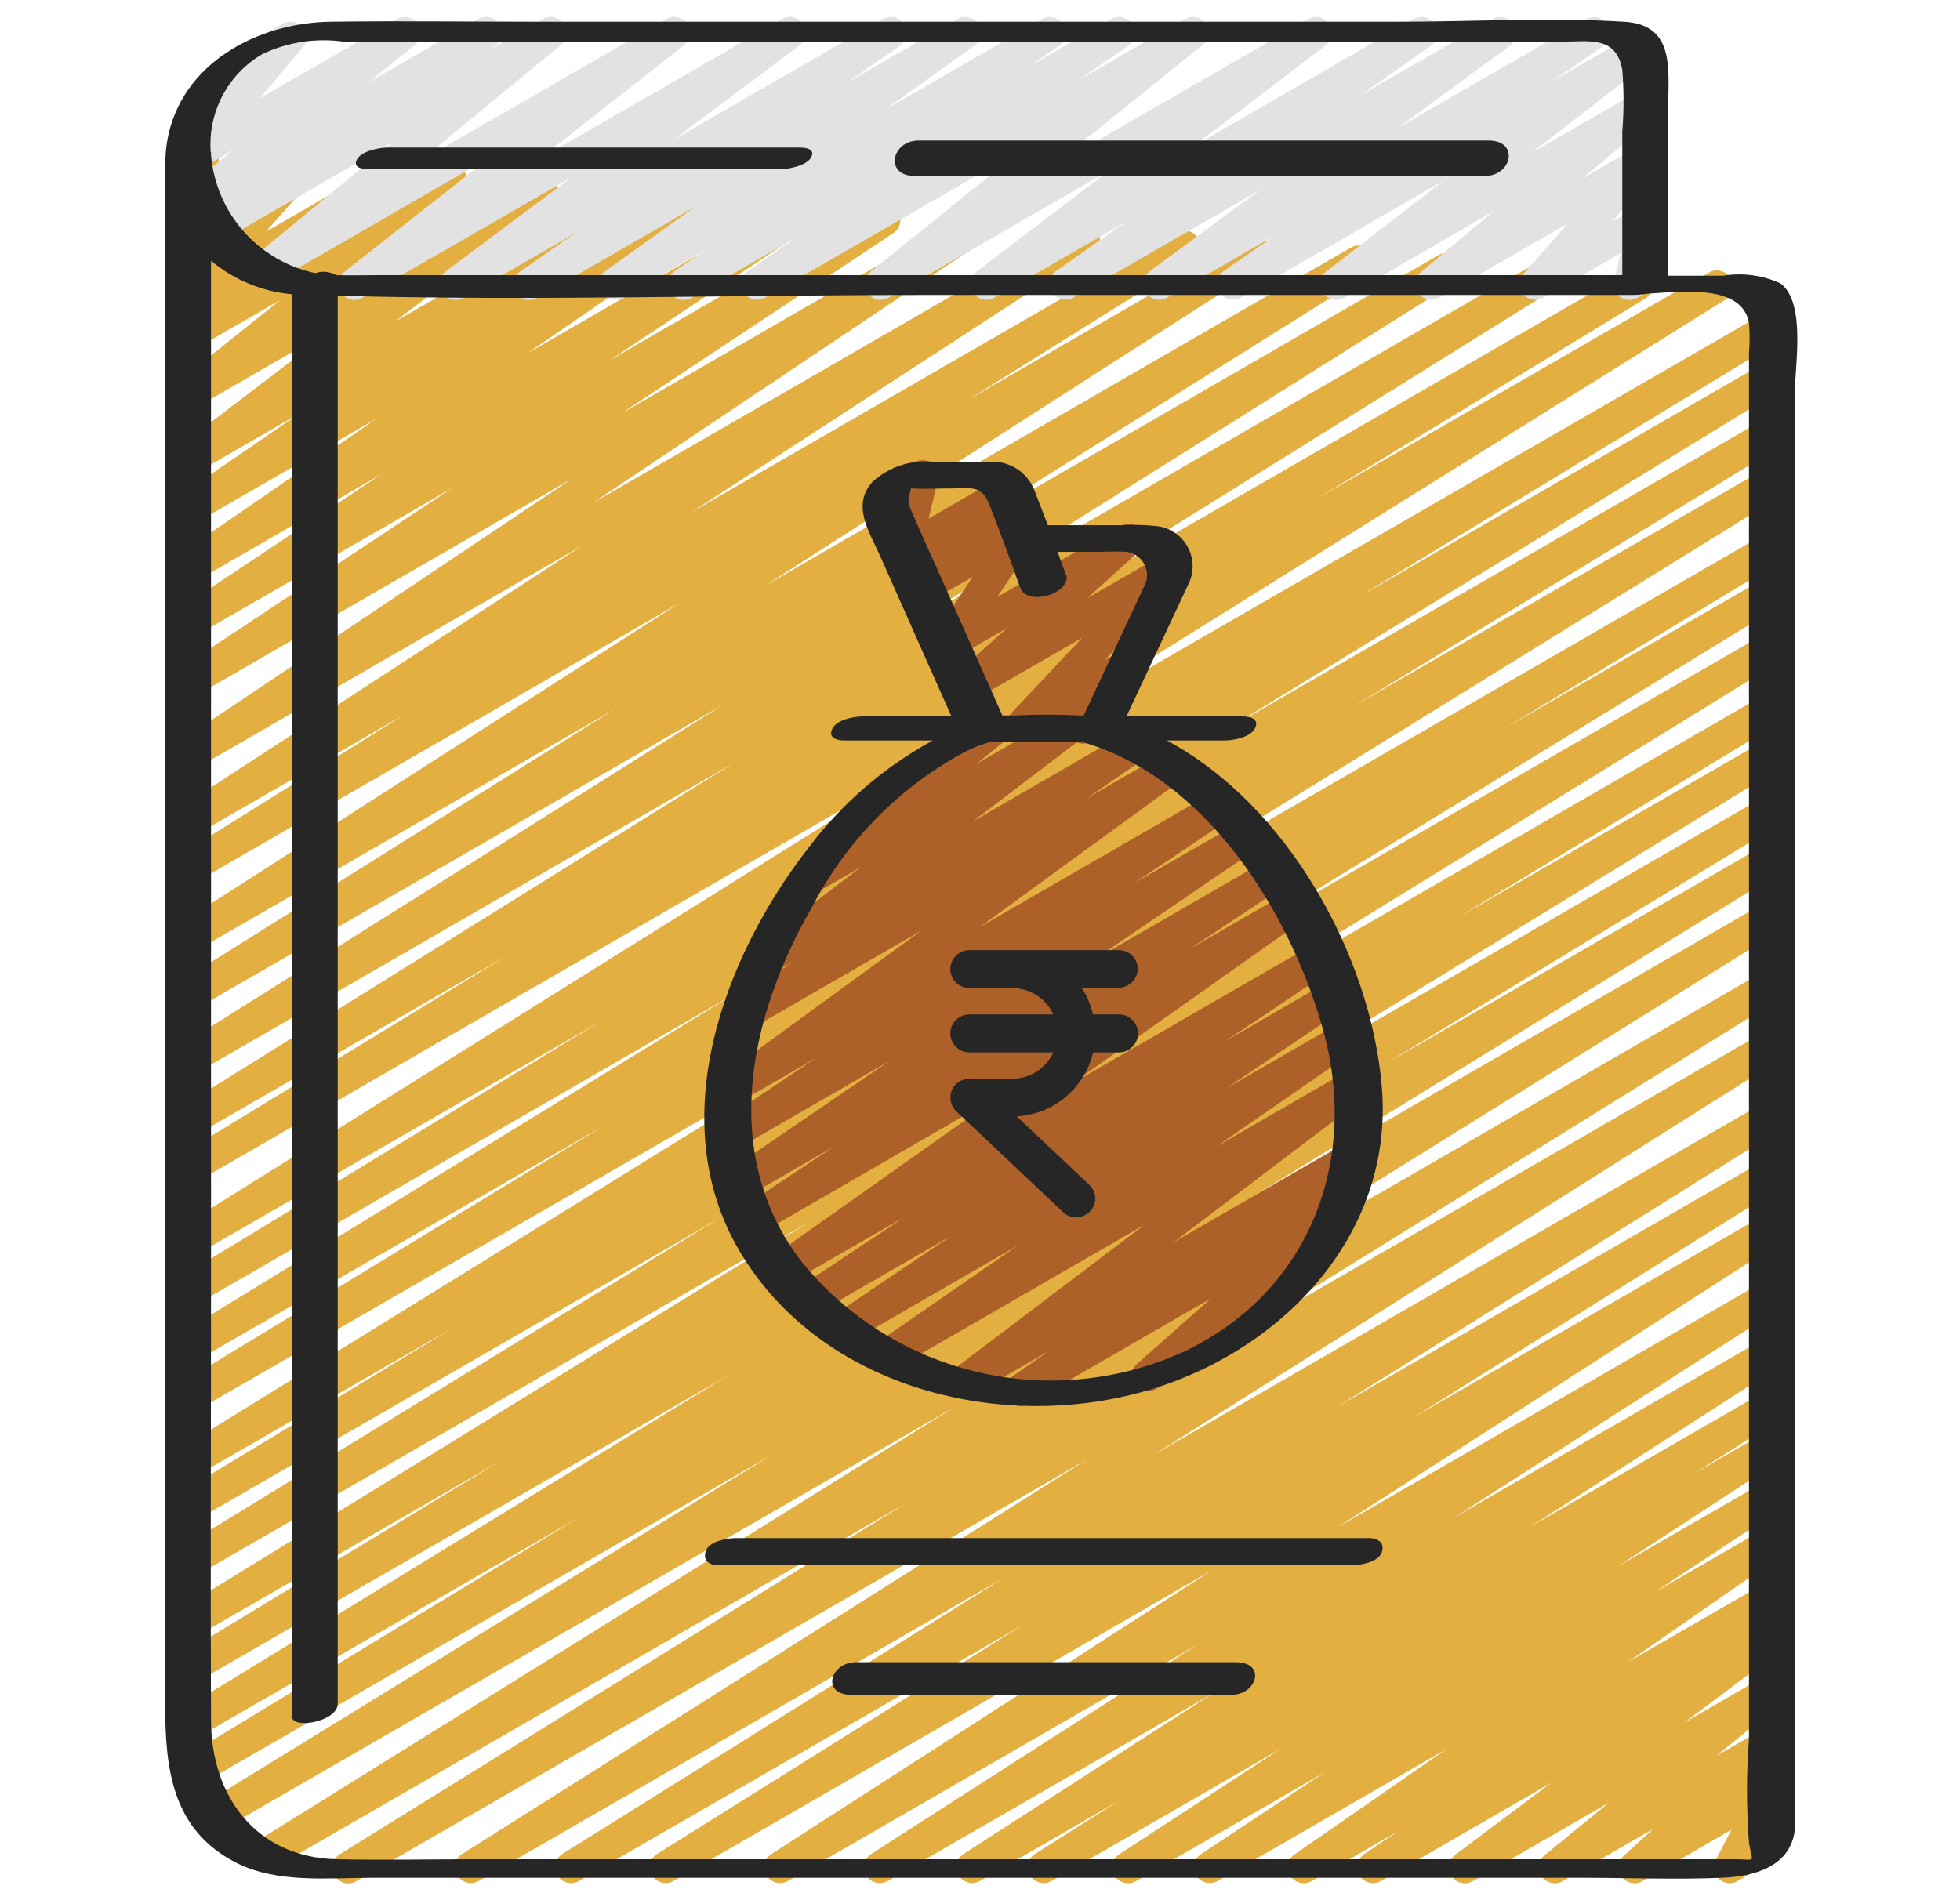 <svg width="33" height="32" viewBox="0 0 33 32" fill="none" xmlns="http://www.w3.org/2000/svg">
    <path d="M5.864 31.717C5.806 31.717 5.75 31.698 5.704 31.664C5.657 31.629 5.624 31.58 5.608 31.524C5.592 31.468 5.594 31.409 5.615 31.355C5.636 31.3 5.674 31.255 5.724 31.224L15.27 25.304L4.578 31.477C4.517 31.514 4.445 31.524 4.376 31.507C4.307 31.49 4.248 31.446 4.212 31.386C4.176 31.325 4.165 31.252 4.182 31.184C4.199 31.115 4.243 31.056 4.304 31.02L16.073 23.693L3.729 30.819C3.668 30.852 3.598 30.86 3.531 30.842C3.465 30.824 3.408 30.78 3.373 30.721C3.338 30.662 3.326 30.592 3.342 30.525C3.357 30.458 3.398 30.399 3.456 30.362L13.037 24.475L3.393 30.043C3.333 30.075 3.262 30.083 3.196 30.064C3.13 30.046 3.073 30.003 3.038 29.944C3.003 29.885 2.992 29.814 3.008 29.747C3.023 29.68 3.064 29.622 3.121 29.584L9.762 25.546L3.316 29.266C3.256 29.299 3.185 29.306 3.119 29.288C3.053 29.269 2.996 29.226 2.961 29.167C2.926 29.108 2.915 29.038 2.931 28.971C2.946 28.904 2.987 28.846 3.044 28.808L12.263 23.16L3.316 28.324C3.255 28.357 3.184 28.365 3.118 28.347C3.051 28.329 2.994 28.285 2.959 28.226C2.924 28.166 2.913 28.096 2.929 28.029C2.945 27.961 2.987 27.903 3.045 27.866L8.46 24.582L3.316 27.552C3.256 27.583 3.185 27.591 3.12 27.572C3.054 27.554 2.998 27.511 2.963 27.452C2.928 27.393 2.917 27.323 2.932 27.257C2.947 27.19 2.987 27.132 3.044 27.094L13.662 20.555L3.316 26.527C3.256 26.56 3.185 26.568 3.119 26.549C3.053 26.531 2.996 26.487 2.961 26.428C2.926 26.369 2.915 26.299 2.931 26.232C2.946 26.165 2.987 26.107 3.044 26.069L12.127 20.507L3.316 25.593C3.255 25.626 3.184 25.634 3.118 25.616C3.051 25.598 2.994 25.554 2.959 25.495C2.924 25.435 2.913 25.364 2.929 25.297C2.945 25.23 2.987 25.172 3.045 25.134L7.673 22.332L3.316 24.848C3.256 24.881 3.185 24.889 3.118 24.871C3.052 24.852 2.995 24.809 2.96 24.75C2.925 24.691 2.914 24.621 2.929 24.554C2.945 24.486 2.985 24.428 3.043 24.39L14.712 17.173L3.316 23.752C3.256 23.784 3.185 23.791 3.12 23.772C3.054 23.753 2.998 23.71 2.964 23.651C2.929 23.593 2.918 23.523 2.933 23.456C2.948 23.39 2.988 23.332 3.045 23.294L10.207 18.933L3.316 22.91C3.255 22.943 3.184 22.952 3.117 22.934C3.05 22.916 2.993 22.872 2.958 22.813C2.922 22.753 2.912 22.682 2.928 22.615C2.944 22.547 2.985 22.489 3.044 22.452L12.377 16.731L3.316 21.962C3.255 21.995 3.184 22.003 3.118 21.985C3.051 21.967 2.994 21.923 2.959 21.864C2.924 21.804 2.913 21.733 2.929 21.666C2.945 21.599 2.987 21.541 3.045 21.503L10.133 17.188L3.316 21.123C3.256 21.154 3.186 21.162 3.12 21.144C3.054 21.125 2.998 21.082 2.963 21.024C2.928 20.966 2.917 20.896 2.931 20.829C2.946 20.763 2.986 20.704 3.042 20.666L15.807 12.69L3.316 19.901C3.256 19.933 3.185 19.941 3.119 19.922C3.053 19.904 2.996 19.861 2.961 19.802C2.926 19.743 2.915 19.672 2.931 19.606C2.946 19.539 2.987 19.48 3.044 19.443L8.546 16.086L3.316 19.106C3.256 19.139 3.185 19.147 3.118 19.13C3.051 19.111 2.994 19.068 2.959 19.009C2.923 18.95 2.912 18.879 2.928 18.812C2.943 18.745 2.984 18.686 3.042 18.648L12.356 12.846L3.316 18.065C3.256 18.096 3.186 18.104 3.121 18.085C3.055 18.067 2.999 18.024 2.964 17.966C2.929 17.908 2.918 17.839 2.932 17.772C2.946 17.706 2.986 17.648 3.041 17.609L12.189 11.859L3.316 16.981C3.256 17.016 3.184 17.026 3.116 17.009C3.048 16.991 2.99 16.948 2.954 16.888C2.918 16.828 2.907 16.756 2.924 16.688C2.94 16.62 2.982 16.561 3.041 16.524L10.356 11.938L3.316 16.002C3.255 16.037 3.183 16.047 3.116 16.03C3.048 16.013 2.989 15.97 2.953 15.91C2.917 15.851 2.905 15.779 2.921 15.711C2.937 15.643 2.979 15.584 3.038 15.546L11.446 10.151L3.316 14.845C3.256 14.877 3.186 14.884 3.12 14.866C3.054 14.847 2.998 14.805 2.963 14.746C2.928 14.688 2.917 14.618 2.931 14.552C2.946 14.485 2.986 14.427 3.042 14.388L6.837 12.017L3.317 14.049C3.256 14.083 3.186 14.092 3.119 14.074C3.052 14.057 2.995 14.014 2.959 13.956C2.923 13.897 2.911 13.826 2.926 13.759C2.941 13.692 2.981 13.633 3.038 13.595L9.807 9.185L3.316 12.932C3.256 12.966 3.186 12.975 3.119 12.958C3.053 12.941 2.996 12.899 2.959 12.841C2.923 12.782 2.911 12.712 2.925 12.645C2.939 12.578 2.978 12.519 3.034 12.48L9.631 8.06L3.316 11.706C3.256 11.739 3.186 11.747 3.12 11.73C3.054 11.713 2.997 11.671 2.961 11.613C2.925 11.554 2.912 11.485 2.926 11.418C2.94 11.351 2.979 11.292 3.036 11.253L7.622 8.213L3.316 10.695C3.256 10.729 3.185 10.739 3.119 10.722C3.052 10.705 2.994 10.662 2.958 10.604C2.921 10.545 2.909 10.475 2.923 10.407C2.938 10.34 2.978 10.281 3.035 10.242L6.437 7.976L3.316 9.778C3.256 9.812 3.186 9.821 3.119 9.805C3.053 9.788 2.995 9.746 2.958 9.688C2.922 9.63 2.909 9.56 2.922 9.493C2.936 9.426 2.975 9.366 3.032 9.327L6.349 7.044L3.316 8.794C3.257 8.827 3.187 8.836 3.121 8.819C3.055 8.802 2.998 8.76 2.962 8.703C2.926 8.645 2.913 8.576 2.926 8.51C2.939 8.443 2.977 8.384 3.032 8.344L5.04 6.964L3.316 7.958C3.257 7.992 3.188 8.001 3.123 7.986C3.057 7.97 3 7.93 2.963 7.874C2.925 7.818 2.911 7.75 2.922 7.683C2.932 7.617 2.968 7.557 3.021 7.516L5.655 5.505L3.316 6.855C3.258 6.888 3.189 6.898 3.124 6.883C3.059 6.868 3.002 6.829 2.964 6.773C2.926 6.718 2.911 6.651 2.921 6.585C2.93 6.518 2.964 6.458 3.016 6.416L4.719 5.052L3.316 5.861C3.258 5.894 3.189 5.904 3.124 5.888C3.059 5.872 3.002 5.833 2.964 5.777C2.927 5.721 2.912 5.654 2.922 5.588C2.933 5.521 2.968 5.461 3.02 5.42L3.324 5.184L3.316 5.188C3.261 5.22 3.197 5.231 3.135 5.219C3.073 5.208 3.017 5.174 2.977 5.126C2.937 5.077 2.916 5.015 2.917 4.952C2.918 4.889 2.942 4.828 2.983 4.781L3.765 3.9L3.316 4.159C3.272 4.185 3.221 4.197 3.17 4.195C3.119 4.192 3.07 4.175 3.029 4.146C2.987 4.116 2.955 4.075 2.936 4.028C2.917 3.981 2.911 3.929 2.921 3.879L3.072 3.079C3.022 3.056 2.981 3.018 2.953 2.971C2.918 2.91 2.909 2.837 2.927 2.769C2.945 2.701 2.989 2.642 3.05 2.607L3.282 2.473C3.327 2.448 3.377 2.435 3.428 2.438C3.479 2.44 3.528 2.457 3.57 2.487C3.611 2.516 3.644 2.557 3.663 2.604C3.682 2.651 3.687 2.703 3.678 2.753L3.553 3.407L4.924 2.615C4.978 2.584 5.043 2.573 5.105 2.584C5.167 2.595 5.224 2.629 5.264 2.678C5.304 2.727 5.325 2.789 5.324 2.852C5.322 2.915 5.298 2.976 5.256 3.023L4.474 3.904L6.473 2.75C6.532 2.717 6.601 2.707 6.667 2.722C6.732 2.738 6.789 2.777 6.827 2.833C6.865 2.889 6.88 2.957 6.869 3.024C6.858 3.09 6.823 3.15 6.77 3.192L6.466 3.428L7.487 2.841C7.545 2.808 7.613 2.798 7.679 2.813C7.744 2.828 7.801 2.867 7.839 2.923C7.876 2.978 7.892 3.045 7.882 3.111C7.873 3.178 7.838 3.238 7.786 3.28L6.083 4.642L8.98 2.969C9.039 2.935 9.108 2.924 9.174 2.94C9.24 2.955 9.298 2.995 9.335 3.051C9.373 3.108 9.388 3.176 9.377 3.243C9.365 3.31 9.329 3.37 9.276 3.411L6.642 5.422L10.642 3.113C10.702 3.079 10.772 3.069 10.839 3.086C10.905 3.102 10.963 3.144 11 3.202C11.037 3.26 11.049 3.33 11.036 3.398C11.022 3.465 10.983 3.525 10.926 3.564L8.917 4.945L11.901 3.222C11.961 3.188 12.031 3.179 12.098 3.195C12.165 3.212 12.222 3.254 12.259 3.312C12.296 3.37 12.309 3.44 12.295 3.507C12.281 3.574 12.242 3.634 12.185 3.673L8.873 5.955L13.383 3.351C13.443 3.315 13.515 3.305 13.583 3.321C13.65 3.338 13.709 3.38 13.746 3.439C13.783 3.499 13.795 3.57 13.78 3.638C13.765 3.706 13.723 3.766 13.665 3.804L10.26 6.071L14.761 3.471C14.821 3.437 14.892 3.428 14.959 3.445C15.026 3.462 15.084 3.504 15.12 3.563C15.156 3.621 15.168 3.692 15.154 3.759C15.14 3.826 15.1 3.886 15.043 3.924L10.46 6.964L16.283 3.604C16.343 3.572 16.413 3.564 16.478 3.581C16.544 3.598 16.6 3.64 16.636 3.698C16.672 3.755 16.685 3.824 16.671 3.891C16.658 3.958 16.62 4.017 16.565 4.056L9.967 8.479L18.127 3.767C18.187 3.735 18.257 3.727 18.323 3.744C18.389 3.762 18.445 3.804 18.481 3.862C18.516 3.92 18.528 3.99 18.514 4.057C18.5 4.123 18.462 4.182 18.406 4.221L11.639 8.628L19.811 3.91C19.871 3.878 19.942 3.87 20.008 3.888C20.074 3.906 20.131 3.949 20.166 4.007C20.201 4.066 20.213 4.136 20.198 4.203C20.183 4.27 20.142 4.329 20.085 4.367L16.291 6.738L21.008 4.014C21.069 3.978 21.141 3.966 21.21 3.983C21.279 4 21.338 4.043 21.375 4.103C21.412 4.164 21.423 4.236 21.407 4.305C21.39 4.374 21.347 4.433 21.286 4.47L12.877 9.866L22.751 4.166C22.811 4.134 22.882 4.126 22.948 4.144C23.014 4.162 23.071 4.205 23.106 4.263C23.142 4.322 23.153 4.392 23.138 4.459C23.123 4.526 23.083 4.585 23.025 4.623L15.712 9.21L24.224 4.294C24.285 4.261 24.355 4.253 24.422 4.271C24.488 4.288 24.545 4.331 24.581 4.39C24.617 4.449 24.628 4.519 24.613 4.587C24.598 4.654 24.558 4.712 24.5 4.75L15.35 10.502L25.856 4.436C25.917 4.399 25.99 4.388 26.058 4.406C26.127 4.423 26.186 4.467 26.223 4.527C26.259 4.588 26.27 4.661 26.253 4.729C26.235 4.798 26.192 4.857 26.131 4.893L16.82 10.693L27.422 4.572C27.483 4.536 27.556 4.526 27.624 4.543C27.693 4.561 27.752 4.605 27.788 4.665C27.824 4.726 27.834 4.799 27.817 4.867C27.799 4.936 27.756 4.995 27.695 5.031L22.192 8.388L28.779 4.586C28.839 4.553 28.91 4.545 28.976 4.563C29.042 4.581 29.099 4.624 29.134 4.683C29.17 4.742 29.181 4.812 29.166 4.879C29.151 4.946 29.111 5.005 29.054 5.043L16.287 13.017L29.684 5.284C29.745 5.251 29.816 5.243 29.882 5.261C29.949 5.279 30.006 5.323 30.041 5.382C30.076 5.442 30.087 5.512 30.071 5.58C30.055 5.647 30.014 5.705 29.956 5.742L22.867 10.058L29.684 6.123C29.745 6.087 29.818 6.076 29.886 6.093C29.955 6.111 30.014 6.155 30.05 6.216C30.086 6.277 30.096 6.349 30.079 6.418C30.061 6.486 30.017 6.545 29.957 6.581L20.623 12.302L29.684 7.071C29.745 7.039 29.815 7.032 29.88 7.051C29.946 7.07 30.002 7.113 30.037 7.172C30.071 7.23 30.082 7.3 30.067 7.366C30.052 7.433 30.012 7.491 29.956 7.529L22.793 11.893L29.684 7.913C29.744 7.882 29.814 7.874 29.88 7.893C29.945 7.912 30.001 7.954 30.036 8.013C30.071 8.071 30.082 8.141 30.068 8.207C30.053 8.274 30.013 8.332 29.957 8.37L18.288 15.588L29.684 9.009C29.745 8.976 29.816 8.968 29.882 8.986C29.949 9.005 30.006 9.048 30.041 9.108C30.076 9.167 30.087 9.238 30.071 9.305C30.055 9.372 30.014 9.43 29.956 9.468L25.326 12.27L29.684 9.754C29.745 9.722 29.815 9.714 29.881 9.732C29.948 9.751 30.004 9.794 30.039 9.853C30.074 9.912 30.085 9.982 30.07 10.049C30.054 10.116 30.014 10.175 29.956 10.212L20.868 15.779L29.685 10.688C29.745 10.657 29.815 10.649 29.881 10.668C29.947 10.686 30.003 10.729 30.038 10.788C30.073 10.847 30.084 10.917 30.069 10.983C30.054 11.05 30.014 11.108 29.957 11.146L19.338 17.685L29.685 11.712C29.746 11.68 29.816 11.673 29.882 11.691C29.948 11.71 30.004 11.753 30.039 11.812C30.074 11.871 30.085 11.941 30.069 12.008C30.054 12.075 30.013 12.133 29.956 12.171L24.541 15.455L29.685 12.485C29.745 12.451 29.817 12.441 29.885 12.459C29.953 12.477 30.01 12.521 30.046 12.581C30.082 12.641 30.092 12.713 30.076 12.781C30.059 12.849 30.016 12.907 29.957 12.944L20.738 18.592L29.685 13.427C29.745 13.396 29.815 13.389 29.881 13.407C29.947 13.426 30.002 13.469 30.037 13.528C30.072 13.586 30.083 13.656 30.068 13.723C30.053 13.789 30.013 13.847 29.956 13.885L23.321 17.919L29.685 14.246C29.745 14.214 29.815 14.207 29.881 14.225C29.947 14.244 30.003 14.287 30.038 14.345C30.073 14.404 30.084 14.474 30.069 14.54C30.054 14.607 30.014 14.665 29.957 14.704L20.375 20.593L29.685 15.218C29.715 15.2 29.748 15.188 29.783 15.183C29.817 15.178 29.853 15.18 29.887 15.188C29.921 15.197 29.953 15.212 29.981 15.233C30.009 15.254 30.032 15.28 30.05 15.31C30.069 15.34 30.08 15.373 30.085 15.408C30.091 15.443 30.089 15.478 30.08 15.512C30.072 15.546 30.057 15.578 30.036 15.606C30.015 15.634 29.989 15.658 29.959 15.676L18.188 23.004L29.685 16.366C29.745 16.332 29.817 16.323 29.884 16.341C29.951 16.359 30.009 16.402 30.044 16.462C30.08 16.522 30.091 16.593 30.075 16.66C30.059 16.728 30.017 16.787 29.958 16.824L20.415 22.742L29.685 17.39C29.745 17.356 29.816 17.347 29.883 17.365C29.95 17.382 30.008 17.425 30.043 17.485C30.079 17.544 30.09 17.615 30.075 17.683C30.059 17.75 30.018 17.809 29.96 17.846L19.424 24.5L29.685 18.576C29.745 18.544 29.816 18.536 29.882 18.554C29.948 18.572 30.005 18.615 30.04 18.674C30.076 18.732 30.087 18.802 30.072 18.869C30.057 18.936 30.016 18.995 29.959 19.033L22.517 23.689L29.685 19.551C29.745 19.516 29.817 19.506 29.885 19.524C29.952 19.541 30.01 19.585 30.046 19.645C30.082 19.704 30.093 19.776 30.077 19.844C30.061 19.912 30.018 19.971 29.959 20.008L23.79 23.875L29.685 20.472C29.745 20.44 29.814 20.433 29.88 20.451C29.945 20.468 30.002 20.511 30.037 20.569C30.072 20.627 30.084 20.696 30.07 20.762C30.056 20.829 30.018 20.887 29.962 20.926L22.511 25.726L29.685 21.585C29.745 21.552 29.815 21.543 29.882 21.561C29.948 21.579 30.005 21.621 30.041 21.68C30.077 21.738 30.088 21.809 30.074 21.876C30.059 21.943 30.019 22.002 29.962 22.04L24.478 25.56L29.685 22.554C29.745 22.521 29.815 22.512 29.882 22.53C29.948 22.548 30.005 22.59 30.041 22.649C30.077 22.708 30.088 22.778 30.074 22.845C30.059 22.912 30.019 22.971 29.962 23.009L25.749 25.721L29.683 23.45C29.743 23.418 29.813 23.411 29.878 23.429C29.944 23.447 30 23.49 30.035 23.548C30.07 23.606 30.082 23.675 30.068 23.742C30.053 23.808 30.014 23.867 29.958 23.906L28.537 24.808L29.683 24.146C29.743 24.111 29.814 24.101 29.882 24.118C29.949 24.135 30.007 24.178 30.044 24.237C30.08 24.297 30.092 24.368 30.077 24.436C30.061 24.503 30.02 24.563 29.961 24.601L27.231 26.384L29.684 24.969C29.744 24.936 29.815 24.926 29.881 24.944C29.948 24.961 30.005 25.003 30.041 25.062C30.077 25.12 30.089 25.19 30.075 25.258C30.061 25.325 30.021 25.384 29.964 25.422L27.853 26.818L29.685 25.759C29.744 25.726 29.814 25.717 29.88 25.734C29.946 25.75 30.003 25.792 30.04 25.849C30.076 25.907 30.09 25.976 30.076 26.043C30.064 26.11 30.025 26.169 29.97 26.209L27.392 28L29.686 26.677C29.745 26.644 29.815 26.635 29.881 26.653C29.947 26.67 30.004 26.711 30.04 26.769C30.076 26.827 30.089 26.896 30.075 26.963C30.062 27.029 30.024 27.089 29.968 27.128L29.387 27.523L29.686 27.35C29.744 27.317 29.814 27.307 29.879 27.323C29.944 27.339 30.002 27.379 30.039 27.435C30.076 27.491 30.09 27.56 30.079 27.626C30.068 27.693 30.032 27.753 29.979 27.794L28.36 29.008L29.685 28.243C29.742 28.21 29.811 28.201 29.875 28.216C29.94 28.231 29.997 28.269 30.034 28.324C30.072 28.378 30.088 28.445 30.079 28.511C30.07 28.577 30.037 28.637 29.986 28.68L28.895 29.571L29.685 29.116C29.741 29.083 29.808 29.073 29.873 29.086C29.937 29.099 29.994 29.136 30.033 29.189C30.072 29.242 30.09 29.308 30.084 29.373C30.077 29.439 30.047 29.5 29.998 29.544L29.503 29.996L29.685 29.89C29.735 29.861 29.793 29.849 29.85 29.856C29.907 29.863 29.96 29.889 30.002 29.929C30.044 29.969 30.071 30.021 30.08 30.078C30.09 30.135 30.08 30.193 30.054 30.244L29.761 30.802C29.811 30.799 29.861 30.81 29.905 30.833C29.949 30.856 29.986 30.892 30.012 30.934C30.047 30.996 30.056 31.068 30.038 31.136C30.02 31.205 29.975 31.263 29.914 31.298L29.255 31.678C29.205 31.707 29.147 31.719 29.09 31.712C29.033 31.705 28.98 31.679 28.938 31.639C28.896 31.599 28.869 31.547 28.86 31.49C28.85 31.433 28.86 31.375 28.886 31.324L29.153 30.811L27.651 31.68C27.595 31.712 27.528 31.722 27.464 31.708C27.401 31.694 27.344 31.658 27.305 31.605C27.267 31.553 27.249 31.488 27.255 31.423C27.261 31.358 27.29 31.297 27.338 31.253L27.833 30.8L26.309 31.68C26.251 31.712 26.183 31.723 26.117 31.708C26.052 31.693 25.995 31.654 25.957 31.599C25.919 31.545 25.904 31.478 25.913 31.412C25.922 31.346 25.955 31.285 26.006 31.243L27.097 30.352L24.796 31.68C24.737 31.713 24.668 31.724 24.602 31.708C24.536 31.693 24.478 31.653 24.44 31.597C24.403 31.54 24.388 31.472 24.399 31.405C24.41 31.338 24.446 31.278 24.5 31.237L26.119 30.021L23.246 31.68C23.186 31.712 23.116 31.721 23.05 31.704C22.984 31.686 22.928 31.645 22.892 31.587C22.855 31.529 22.843 31.46 22.856 31.393C22.869 31.327 22.908 31.268 22.963 31.228L23.543 30.835L22.08 31.68C22.02 31.713 21.95 31.722 21.884 31.705C21.818 31.689 21.761 31.647 21.725 31.59C21.688 31.532 21.675 31.463 21.688 31.396C21.701 31.329 21.739 31.27 21.794 31.23L24.372 29.443L20.496 31.68C20.436 31.712 20.367 31.72 20.301 31.702C20.235 31.685 20.179 31.643 20.143 31.585C20.107 31.527 20.095 31.458 20.109 31.391C20.122 31.325 20.161 31.266 20.216 31.227L22.329 29.83L19.124 31.68C19.064 31.714 18.993 31.723 18.926 31.706C18.859 31.689 18.802 31.646 18.765 31.587C18.729 31.529 18.717 31.458 18.732 31.39C18.747 31.323 18.787 31.264 18.845 31.226L21.574 29.443L17.699 31.68C17.639 31.712 17.568 31.72 17.502 31.702C17.436 31.684 17.38 31.642 17.344 31.583C17.308 31.525 17.297 31.455 17.311 31.388C17.326 31.321 17.366 31.262 17.423 31.224L18.841 30.324L16.494 31.68C16.434 31.711 16.364 31.719 16.299 31.701C16.233 31.683 16.177 31.641 16.142 31.583C16.106 31.525 16.095 31.456 16.108 31.389C16.122 31.323 16.161 31.264 16.217 31.225L20.425 28.515L14.941 31.68C14.881 31.712 14.81 31.721 14.744 31.703C14.678 31.686 14.621 31.643 14.585 31.585C14.549 31.526 14.537 31.456 14.552 31.389C14.567 31.322 14.607 31.263 14.664 31.224L20.148 27.704L13.262 31.68C13.202 31.712 13.131 31.72 13.065 31.703C12.999 31.685 12.943 31.642 12.907 31.584C12.871 31.526 12.859 31.456 12.874 31.389C12.888 31.323 12.927 31.264 12.984 31.225L20.436 26.425L11.335 31.68C11.275 31.712 11.204 31.72 11.138 31.702C11.072 31.684 11.015 31.641 10.98 31.582C10.944 31.524 10.933 31.453 10.948 31.387C10.963 31.32 11.004 31.261 11.061 31.223L17.229 27.36L9.741 31.68C9.68 31.712 9.61 31.72 9.543 31.702C9.477 31.684 9.42 31.641 9.385 31.582C9.35 31.524 9.338 31.453 9.353 31.387C9.368 31.32 9.409 31.261 9.466 31.223L16.91 26.566L8.053 31.68C7.992 31.712 7.922 31.72 7.856 31.701C7.79 31.683 7.734 31.64 7.699 31.582C7.663 31.524 7.652 31.454 7.666 31.387C7.681 31.32 7.721 31.262 7.777 31.224L18.313 24.57L5.998 31.68C5.957 31.704 5.911 31.717 5.864 31.717Z" fill="#E2AF40"/>
    <path d="M8.917 5.052C8.86 5.052 8.805 5.034 8.759 5C8.714 4.967 8.68 4.919 8.663 4.865C8.646 4.811 8.646 4.753 8.665 4.699C8.683 4.646 8.718 4.599 8.765 4.567L9.671 3.934L7.799 5.014C7.74 5.048 7.671 5.058 7.605 5.042C7.539 5.027 7.482 4.987 7.444 4.93C7.407 4.874 7.392 4.805 7.404 4.738C7.415 4.671 7.451 4.611 7.505 4.57L9.62 2.988L6.1 5.014C6.042 5.048 5.973 5.058 5.907 5.043C5.841 5.028 5.784 4.988 5.746 4.933C5.708 4.877 5.693 4.809 5.703 4.742C5.714 4.676 5.749 4.615 5.802 4.574L8.255 2.646L4.539 4.792C4.482 4.825 4.414 4.835 4.349 4.82C4.284 4.805 4.227 4.767 4.189 4.712C4.151 4.657 4.135 4.59 4.144 4.524C4.152 4.459 4.186 4.398 4.237 4.356L6.624 2.389L3.691 4.082C3.632 4.115 3.562 4.124 3.497 4.107C3.431 4.091 3.374 4.05 3.338 3.993C3.301 3.936 3.287 3.867 3.3 3.801C3.312 3.734 3.349 3.675 3.403 3.634L3.499 3.566L3.441 3.599C3.383 3.632 3.314 3.642 3.249 3.627C3.184 3.612 3.127 3.573 3.09 3.518C3.052 3.463 3.036 3.396 3.046 3.329C3.055 3.263 3.089 3.203 3.141 3.161L3.933 2.524L3.32 2.878C3.266 2.909 3.202 2.92 3.14 2.909C3.078 2.899 3.022 2.866 2.982 2.818C2.942 2.77 2.92 2.709 2.92 2.646C2.92 2.583 2.943 2.522 2.983 2.474L3.736 1.585C3.674 1.593 3.612 1.58 3.56 1.547C3.507 1.515 3.468 1.465 3.448 1.406C3.428 1.348 3.429 1.284 3.451 1.226C3.472 1.169 3.514 1.12 3.567 1.089L4.755 0.403C4.81 0.371 4.874 0.36 4.935 0.371C4.997 0.382 5.053 0.414 5.094 0.463C5.134 0.511 5.156 0.572 5.156 0.635C5.156 0.697 5.133 0.758 5.093 0.806L4.378 1.654L6.687 0.321C6.745 0.289 6.813 0.279 6.878 0.294C6.942 0.31 6.999 0.349 7.036 0.403C7.074 0.458 7.09 0.525 7.08 0.591C7.071 0.657 7.038 0.717 6.986 0.759L6.192 1.394L8.055 0.321C8.114 0.287 8.184 0.277 8.25 0.293C8.317 0.31 8.374 0.351 8.411 0.408C8.448 0.466 8.462 0.535 8.449 0.602C8.436 0.669 8.398 0.729 8.343 0.769L8.248 0.836L9.14 0.321C9.198 0.287 9.266 0.277 9.331 0.292C9.397 0.306 9.454 0.345 9.492 0.4C9.53 0.454 9.546 0.522 9.537 0.588C9.528 0.654 9.495 0.714 9.443 0.757L7.06 2.721L11.22 0.321C11.278 0.288 11.347 0.278 11.412 0.293C11.477 0.309 11.535 0.348 11.572 0.404C11.61 0.459 11.625 0.527 11.615 0.593C11.605 0.66 11.57 0.72 11.518 0.761L9.064 2.689L13.168 0.321C13.227 0.287 13.296 0.277 13.362 0.293C13.428 0.308 13.486 0.349 13.523 0.405C13.561 0.461 13.575 0.53 13.564 0.597C13.552 0.664 13.516 0.724 13.462 0.765L11.35 2.348L14.867 0.321C14.927 0.287 14.997 0.278 15.063 0.294C15.13 0.31 15.187 0.352 15.224 0.409C15.261 0.467 15.274 0.537 15.261 0.604C15.248 0.671 15.21 0.73 15.154 0.77L14.247 1.402L16.119 0.321C16.178 0.287 16.248 0.278 16.314 0.294C16.38 0.31 16.438 0.351 16.474 0.408C16.511 0.466 16.525 0.535 16.513 0.602C16.5 0.669 16.463 0.728 16.408 0.768L14.905 1.846L17.546 0.321C17.606 0.288 17.676 0.279 17.741 0.296C17.807 0.313 17.864 0.355 17.901 0.412C17.937 0.47 17.95 0.539 17.937 0.605C17.924 0.672 17.886 0.731 17.831 0.771L17.297 1.138L18.712 0.321C18.772 0.287 18.842 0.277 18.909 0.293C18.976 0.31 19.033 0.351 19.07 0.409C19.107 0.467 19.12 0.537 19.107 0.604C19.093 0.671 19.054 0.731 18.998 0.77L18.162 1.349L19.946 0.321C20.005 0.288 20.073 0.278 20.138 0.293C20.203 0.308 20.26 0.347 20.298 0.402C20.335 0.457 20.351 0.525 20.342 0.591C20.332 0.657 20.298 0.717 20.247 0.759L17.67 2.834L22.026 0.321C22.085 0.288 22.154 0.278 22.22 0.294C22.285 0.309 22.342 0.349 22.38 0.405C22.417 0.461 22.432 0.529 22.421 0.596C22.41 0.662 22.375 0.722 22.321 0.764L20.081 2.473L23.807 0.321C23.866 0.287 23.936 0.278 24.002 0.295C24.068 0.311 24.125 0.352 24.162 0.41C24.199 0.467 24.212 0.536 24.199 0.603C24.186 0.67 24.149 0.729 24.094 0.769L22.907 1.606L25.135 0.321C25.194 0.288 25.263 0.278 25.329 0.294C25.395 0.311 25.452 0.351 25.489 0.408C25.526 0.464 25.54 0.533 25.528 0.599C25.517 0.666 25.48 0.725 25.426 0.766L23.546 2.148L26.715 0.321C26.774 0.289 26.844 0.28 26.909 0.297C26.974 0.314 27.031 0.355 27.067 0.412C27.103 0.469 27.116 0.538 27.104 0.604C27.092 0.671 27.055 0.73 27 0.77L26.135 1.37L27.483 0.592C27.542 0.558 27.611 0.548 27.677 0.563C27.743 0.579 27.8 0.619 27.838 0.675C27.875 0.731 27.89 0.799 27.879 0.866C27.869 0.932 27.833 0.993 27.779 1.034L25.788 2.573L27.554 1.554C27.612 1.521 27.68 1.51 27.745 1.525C27.81 1.539 27.867 1.578 27.905 1.633C27.944 1.687 27.96 1.754 27.951 1.82C27.942 1.886 27.909 1.947 27.858 1.99L26.633 3.012L27.557 2.479C27.612 2.447 27.676 2.436 27.739 2.447C27.801 2.459 27.857 2.492 27.897 2.541C27.937 2.59 27.959 2.652 27.957 2.715C27.956 2.779 27.932 2.839 27.89 2.887L27.14 3.734L27.562 3.491C27.607 3.465 27.659 3.452 27.711 3.456C27.764 3.459 27.814 3.477 27.855 3.508C27.897 3.54 27.929 3.583 27.947 3.632C27.964 3.681 27.967 3.735 27.954 3.785L27.807 4.387C27.859 4.409 27.903 4.448 27.931 4.498C27.967 4.559 27.976 4.632 27.958 4.7C27.939 4.768 27.895 4.826 27.834 4.862L27.567 5.015C27.522 5.041 27.47 5.053 27.418 5.05C27.366 5.047 27.316 5.029 27.274 4.997C27.233 4.966 27.201 4.923 27.183 4.874C27.166 4.825 27.163 4.772 27.175 4.721L27.288 4.264L25.984 5.014C25.93 5.046 25.865 5.056 25.803 5.045C25.741 5.033 25.685 5 25.645 4.951C25.605 4.903 25.584 4.841 25.585 4.778C25.586 4.715 25.61 4.654 25.651 4.607L26.401 3.761L24.23 5.014C24.172 5.047 24.104 5.057 24.039 5.042C23.975 5.027 23.918 4.989 23.88 4.935C23.842 4.88 23.826 4.814 23.834 4.748C23.843 4.682 23.875 4.622 23.926 4.579L25.148 3.558L22.624 5.014C22.566 5.047 22.497 5.056 22.432 5.041C22.367 5.025 22.31 4.986 22.272 4.93C22.235 4.874 22.22 4.807 22.23 4.74C22.241 4.674 22.276 4.614 22.328 4.573L24.319 3.033L20.888 5.014C20.829 5.047 20.759 5.056 20.693 5.039C20.628 5.023 20.571 4.981 20.534 4.924C20.498 4.867 20.484 4.798 20.497 4.731C20.51 4.664 20.547 4.605 20.602 4.565L21.472 3.96L19.647 5.014C19.588 5.047 19.519 5.055 19.454 5.039C19.388 5.023 19.332 4.983 19.295 4.926C19.258 4.87 19.244 4.802 19.255 4.736C19.267 4.669 19.303 4.61 19.356 4.569L21.235 3.186L18.066 5.014C18.007 5.046 17.938 5.055 17.872 5.038C17.807 5.022 17.751 4.981 17.714 4.924C17.678 4.867 17.664 4.799 17.676 4.732C17.689 4.666 17.725 4.606 17.779 4.566L18.97 3.727L16.739 5.014C16.68 5.047 16.612 5.056 16.547 5.04C16.481 5.024 16.425 4.985 16.387 4.929C16.35 4.873 16.336 4.805 16.346 4.739C16.357 4.673 16.392 4.613 16.445 4.572L18.684 2.865L14.958 5.014C14.899 5.047 14.831 5.057 14.766 5.042C14.701 5.027 14.644 4.988 14.606 4.933C14.569 4.878 14.553 4.81 14.562 4.744C14.572 4.678 14.606 4.618 14.657 4.576L17.234 2.5L12.878 5.014C12.818 5.047 12.748 5.057 12.682 5.04C12.616 5.023 12.559 4.982 12.522 4.924C12.486 4.867 12.473 4.797 12.486 4.731C12.499 4.664 12.537 4.604 12.592 4.565L13.43 3.983L11.643 5.014C11.584 5.048 11.514 5.057 11.447 5.041C11.381 5.024 11.324 4.982 11.287 4.925C11.25 4.867 11.238 4.797 11.251 4.73C11.264 4.663 11.303 4.603 11.359 4.564L11.892 4.198L10.478 5.014C10.418 5.048 10.349 5.057 10.283 5.041C10.216 5.025 10.159 4.984 10.122 4.927C10.085 4.869 10.072 4.8 10.084 4.733C10.097 4.666 10.134 4.607 10.189 4.567L11.692 3.489L9.05 5.014C9.01 5.038 8.964 5.052 8.917 5.052Z" fill="#E2E2E2"/>
    <path d="M17.178 23.68C17.121 23.68 17.066 23.662 17.02 23.628C16.974 23.595 16.941 23.548 16.924 23.494C16.906 23.44 16.907 23.381 16.925 23.328C16.943 23.274 16.978 23.227 17.024 23.195L17.653 22.755L16.336 23.515C16.277 23.548 16.208 23.557 16.143 23.541C16.078 23.525 16.021 23.485 15.984 23.429C15.947 23.373 15.932 23.305 15.943 23.239C15.954 23.173 15.989 23.113 16.042 23.072L19.267 20.627L15.073 23.048C15.013 23.082 14.943 23.091 14.877 23.075C14.81 23.058 14.753 23.017 14.716 22.959C14.68 22.901 14.667 22.831 14.68 22.764C14.694 22.697 14.732 22.638 14.788 22.598L17.144 20.969L14.313 22.604C14.254 22.637 14.183 22.647 14.116 22.63C14.05 22.614 13.992 22.572 13.955 22.513C13.919 22.455 13.906 22.385 13.92 22.317C13.934 22.25 13.974 22.191 14.031 22.152L16.023 20.808L13.759 22.114C13.699 22.148 13.628 22.158 13.561 22.141C13.494 22.124 13.437 22.082 13.4 22.023C13.364 21.965 13.352 21.894 13.366 21.827C13.381 21.759 13.421 21.7 13.478 21.662L15.24 20.488L13.306 21.6C13.247 21.634 13.176 21.644 13.11 21.628C13.043 21.612 12.985 21.57 12.948 21.513C12.911 21.455 12.898 21.385 12.911 21.318C12.924 21.25 12.963 21.191 13.018 21.151L16.918 18.393L12.799 20.772C12.739 20.806 12.668 20.816 12.601 20.799C12.534 20.782 12.477 20.739 12.44 20.681C12.404 20.622 12.392 20.552 12.406 20.484C12.421 20.417 12.46 20.358 12.518 20.319L14.07 19.291L12.553 20.166C12.494 20.203 12.422 20.214 12.354 20.198C12.285 20.182 12.226 20.14 12.189 20.081C12.152 20.021 12.139 19.95 12.154 19.881C12.169 19.813 12.21 19.753 12.269 19.715L14.978 17.866L12.425 19.34C12.365 19.373 12.295 19.383 12.228 19.366C12.162 19.349 12.104 19.307 12.068 19.248C12.032 19.19 12.019 19.12 12.033 19.053C12.047 18.986 12.087 18.927 12.143 18.888L13.739 17.818L12.426 18.576C12.367 18.606 12.3 18.613 12.237 18.596C12.173 18.579 12.118 18.54 12.082 18.485C12.046 18.43 12.032 18.364 12.042 18.299C12.052 18.234 12.085 18.175 12.135 18.133L15.514 15.671L12.682 17.305C12.622 17.338 12.553 17.347 12.487 17.33C12.421 17.313 12.364 17.272 12.328 17.214C12.292 17.157 12.279 17.087 12.292 17.021C12.305 16.954 12.342 16.895 12.398 16.855L13.353 16.197L13.033 16.383C12.975 16.416 12.906 16.426 12.84 16.41C12.775 16.395 12.717 16.355 12.68 16.299C12.643 16.243 12.628 16.175 12.639 16.108C12.65 16.042 12.685 15.982 12.739 15.941L14.498 14.6L13.78 15.014C13.722 15.047 13.654 15.058 13.588 15.043C13.523 15.028 13.466 14.989 13.428 14.934C13.39 14.879 13.374 14.811 13.383 14.745C13.393 14.679 13.427 14.619 13.479 14.576L14.698 13.588C14.668 13.567 14.644 13.539 14.625 13.507C14.59 13.446 14.581 13.373 14.599 13.305C14.617 13.237 14.662 13.179 14.723 13.143L16.571 12.076C16.629 12.044 16.697 12.034 16.762 12.049C16.827 12.064 16.884 12.103 16.922 12.158C16.959 12.213 16.975 12.28 16.966 12.346C16.957 12.412 16.923 12.472 16.872 12.514L16.445 12.862L17.84 12.053C17.899 12.021 17.968 12.011 18.033 12.027C18.098 12.043 18.155 12.083 18.192 12.139C18.229 12.194 18.244 12.262 18.233 12.328C18.223 12.395 18.187 12.454 18.135 12.496L16.375 13.836L18.959 12.343C19.018 12.31 19.088 12.3 19.155 12.317C19.221 12.334 19.279 12.375 19.315 12.433C19.352 12.491 19.365 12.56 19.351 12.627C19.338 12.694 19.299 12.754 19.244 12.793L18.292 13.447L19.587 12.7C19.646 12.666 19.716 12.656 19.783 12.671C19.849 12.687 19.907 12.728 19.945 12.785C19.982 12.843 19.996 12.912 19.984 12.98C19.971 13.047 19.933 13.107 19.878 13.147L16.5 15.61L20.396 13.361C20.456 13.329 20.526 13.32 20.591 13.338C20.657 13.355 20.713 13.397 20.749 13.454C20.785 13.512 20.798 13.581 20.784 13.648C20.771 13.714 20.733 13.773 20.678 13.812L19.084 14.879L20.844 13.866C20.904 13.832 20.975 13.822 21.042 13.838C21.109 13.855 21.167 13.897 21.204 13.955C21.241 14.014 21.253 14.084 21.239 14.152C21.225 14.219 21.185 14.279 21.128 14.318L18.42 16.162L21.314 14.492C21.374 14.457 21.445 14.448 21.512 14.465C21.578 14.482 21.636 14.524 21.672 14.583C21.709 14.641 21.721 14.712 21.707 14.779C21.692 14.847 21.652 14.906 21.595 14.944L20.036 15.977L21.665 15.04C21.724 15.005 21.795 14.995 21.861 15.012C21.928 15.028 21.986 15.069 22.023 15.127C22.06 15.185 22.073 15.254 22.06 15.322C22.047 15.389 22.008 15.449 21.952 15.488L18.054 18.245L22.096 15.912C22.156 15.876 22.228 15.865 22.296 15.882C22.363 15.899 22.422 15.941 22.459 16C22.496 16.059 22.508 16.131 22.493 16.199C22.478 16.267 22.436 16.326 22.378 16.364L20.618 17.541L22.355 16.533C22.415 16.5 22.485 16.491 22.551 16.508C22.617 16.525 22.674 16.567 22.71 16.625C22.747 16.683 22.759 16.753 22.745 16.82C22.732 16.887 22.693 16.946 22.637 16.985L20.646 18.328L22.553 17.227C22.613 17.195 22.682 17.186 22.748 17.203C22.814 17.22 22.87 17.262 22.907 17.319C22.943 17.376 22.956 17.445 22.943 17.511C22.93 17.578 22.893 17.637 22.838 17.677L20.483 19.306L22.692 18.031C22.751 17.998 22.82 17.988 22.886 18.003C22.951 18.019 23.009 18.059 23.046 18.115C23.084 18.172 23.098 18.24 23.087 18.307C23.076 18.373 23.04 18.433 22.986 18.474L19.76 20.92L22.661 19.245C22.721 19.211 22.791 19.202 22.857 19.218C22.923 19.235 22.981 19.276 23.018 19.334C23.054 19.391 23.067 19.461 23.055 19.528C23.041 19.595 23.003 19.654 22.948 19.694L22.319 20.135L22.434 20.068C22.492 20.035 22.559 20.024 22.624 20.038C22.689 20.052 22.746 20.089 22.785 20.143C22.823 20.197 22.841 20.263 22.833 20.329C22.826 20.395 22.794 20.455 22.744 20.499L21.44 21.653C21.494 21.642 21.55 21.649 21.599 21.673C21.649 21.696 21.691 21.734 21.717 21.782C21.753 21.843 21.762 21.916 21.744 21.984C21.726 22.053 21.681 22.111 21.62 22.146L19.459 23.393C19.402 23.426 19.335 23.436 19.27 23.422C19.206 23.408 19.149 23.371 19.111 23.317C19.072 23.264 19.055 23.198 19.062 23.133C19.069 23.067 19.1 23.007 19.149 22.963L20.393 21.863L17.311 23.642C17.271 23.666 17.225 23.679 17.178 23.68Z" fill="#AD6128"/>
    <path d="M18.835 16.634C19.01 16.634 19.155 16.489 19.155 16.314C19.155 16.14 19.015 16 18.835 16H17.042H16.32C16.145 16 16 16.145 16 16.32C16 16.495 16.145 16.64 16.32 16.64H17.042C17.351 16.64 17.613 16.821 17.735 17.083H16.32C16.145 17.083 16 17.228 16 17.403C16 17.578 16.145 17.723 16.32 17.723H17.735C17.613 17.985 17.351 18.166 17.042 18.166H16.32C16.192 18.166 16.07 18.247 16.023 18.363C15.977 18.486 16.006 18.625 16.099 18.713L17.898 20.413C17.956 20.471 18.038 20.5 18.119 20.5C18.206 20.5 18.288 20.465 18.352 20.401C18.474 20.273 18.468 20.075 18.34 19.953L17.118 18.8C17.746 18.765 18.265 18.317 18.404 17.723H18.841C19.015 17.723 19.161 17.578 19.161 17.403C19.161 17.228 19.015 17.083 18.841 17.083H18.404C18.363 16.926 18.305 16.768 18.212 16.64L18.835 16.634Z" fill="#262626"/>
    <path d="M17.158 12.525C17.106 12.525 17.055 12.51 17.012 12.481C16.969 12.453 16.934 12.412 16.914 12.364C16.893 12.317 16.887 12.264 16.896 12.213C16.905 12.162 16.929 12.114 16.964 12.076L18.222 10.739L16.382 11.8C16.325 11.831 16.259 11.841 16.196 11.826C16.133 11.812 16.077 11.776 16.039 11.723C16.001 11.671 15.983 11.607 15.989 11.543C15.994 11.479 16.023 11.418 16.07 11.374L16.95 10.58L16.066 11.091C16.013 11.121 15.953 11.132 15.893 11.123C15.834 11.114 15.779 11.086 15.738 11.042C15.697 10.998 15.672 10.942 15.667 10.882C15.662 10.822 15.677 10.762 15.71 10.712L16.376 9.715L15.642 10.135C15.587 10.166 15.523 10.178 15.46 10.166C15.398 10.155 15.342 10.121 15.302 10.072C15.262 10.023 15.241 9.961 15.242 9.898C15.243 9.834 15.268 9.774 15.31 9.726L15.659 9.334L15.362 9.506C15.317 9.532 15.265 9.544 15.213 9.541C15.161 9.538 15.111 9.519 15.069 9.488C15.028 9.457 14.996 9.414 14.978 9.365C14.96 9.316 14.957 9.263 14.97 9.213L15.13 8.557L15.066 8.594C15.035 8.613 15.001 8.626 14.966 8.632C14.93 8.637 14.894 8.636 14.859 8.627C14.824 8.619 14.791 8.603 14.762 8.582C14.734 8.56 14.71 8.533 14.692 8.502C14.674 8.471 14.662 8.436 14.658 8.401C14.653 8.365 14.656 8.329 14.666 8.294C14.676 8.26 14.693 8.227 14.716 8.2C14.739 8.172 14.767 8.149 14.799 8.132L15.4 7.786C15.445 7.76 15.497 7.747 15.549 7.75C15.601 7.754 15.65 7.772 15.692 7.803C15.734 7.834 15.765 7.876 15.783 7.925C15.801 7.974 15.804 8.027 15.792 8.078L15.635 8.734L16.83 8.044C16.885 8.012 16.949 8.001 17.011 8.013C17.074 8.024 17.13 8.058 17.17 8.107C17.21 8.156 17.231 8.218 17.23 8.281C17.228 8.345 17.204 8.405 17.162 8.453L16.813 8.844L17.101 8.678C17.153 8.648 17.214 8.636 17.273 8.645C17.333 8.654 17.388 8.683 17.429 8.726C17.47 8.77 17.495 8.827 17.5 8.887C17.505 8.947 17.49 9.006 17.456 9.056L16.791 10.054L18.871 8.855C18.928 8.824 18.994 8.815 19.057 8.829C19.12 8.843 19.176 8.88 19.214 8.932C19.252 8.984 19.27 9.048 19.264 9.112C19.259 9.177 19.23 9.237 19.183 9.282L18.303 10.076L19.523 9.372C19.578 9.34 19.643 9.329 19.706 9.341C19.769 9.353 19.826 9.387 19.865 9.437C19.905 9.487 19.925 9.55 19.922 9.614C19.92 9.678 19.894 9.739 19.85 9.786L18.593 11.123L18.862 10.967C18.915 10.937 18.977 10.926 19.037 10.936C19.097 10.945 19.152 10.975 19.193 11.021C19.234 11.066 19.258 11.124 19.262 11.185C19.265 11.246 19.248 11.306 19.212 11.356L18.825 11.895L18.835 11.91C18.852 11.94 18.864 11.974 18.868 12.008C18.873 12.043 18.871 12.078 18.862 12.112C18.853 12.146 18.837 12.178 18.816 12.206C18.794 12.234 18.768 12.257 18.738 12.275L18.372 12.488C18.319 12.518 18.257 12.53 18.197 12.521C18.137 12.511 18.081 12.482 18.041 12.436C18 12.391 17.975 12.333 17.972 12.273C17.968 12.212 17.986 12.151 18.021 12.102L18.058 12.052L17.292 12.493C17.251 12.516 17.205 12.527 17.158 12.525Z" fill="#AD6128"/>
    <path d="M27.347 0.366C26.079 0.29 24.783 0.366 23.513 0.366H9.09C7.917 0.366 6.739 0.35 5.565 0.366C4.34 0.383 3.047 1.063 2.816 2.367C2.794 2.497 2.783 2.629 2.784 2.761C2.784 2.764 2.781 2.767 2.781 2.77V28.69C2.781 29.76 2.882 30.819 3.987 31.374C4.674 31.719 5.529 31.623 6.278 31.623H26.638C27.418 31.623 28.207 31.655 28.985 31.623C29.521 31.602 30.136 31.443 30.217 30.83C30.227 30.675 30.227 30.52 30.217 30.366V6.638C30.217 6.187 30.414 5.095 29.977 4.772C29.675 4.634 29.338 4.589 29.011 4.643H28.086V1.837C28.086 1.19 28.218 0.418 27.347 0.366ZM4.424 0.907C4.846 0.709 5.317 0.637 5.78 0.701H26.316C26.754 0.701 27.212 0.599 27.314 1.176C27.342 1.522 27.342 1.87 27.314 2.216V4.633H6.42C6.167 4.633 5.912 4.64 5.659 4.633C5.606 4.602 5.548 4.584 5.487 4.578C5.427 4.572 5.365 4.579 5.308 4.599C4.84 4.5 4.416 4.253 4.1 3.894C3.783 3.535 3.592 3.084 3.553 2.607V2.563C3.553 2.563 3.548 2.559 3.547 2.557C3.524 2.227 3.594 1.898 3.749 1.606C3.904 1.314 4.137 1.072 4.424 0.907ZM29.447 5.44C29.461 5.606 29.461 5.774 29.447 5.94V29.286C29.403 29.868 29.403 30.452 29.447 31.033C29.504 31.389 29.587 31.31 29.193 31.31H8.047C7.254 31.31 6.459 31.328 5.667 31.31C4.317 31.28 3.559 30.256 3.553 28.982C3.542 26.601 3.553 24.219 3.553 21.836V4.39C3.939 4.713 4.413 4.909 4.914 4.955V28.901C4.914 29.135 5.686 28.991 5.686 28.694V4.98C8.959 5.069 12.251 4.967 15.522 4.967H27.452C27.474 4.967 27.502 4.967 27.528 4.965H27.564C27.617 4.962 27.67 4.956 27.722 4.947C28.361 4.903 29.334 4.793 29.447 5.44Z" fill="#262626"/>
    <path d="M19.647 12.47H20.617C20.767 12.47 21.052 12.417 21.129 12.266C21.207 12.115 21.063 12.065 20.927 12.065H18.966L20.009 9.837C20.014 9.827 20.009 9.821 20.014 9.812C20.022 9.802 20.029 9.791 20.035 9.779C20.073 9.681 20.087 9.576 20.077 9.472C20.067 9.368 20.033 9.267 19.978 9.178C19.923 9.089 19.848 9.014 19.759 8.959C19.67 8.903 19.57 8.869 19.466 8.858C19.275 8.839 19.084 8.834 18.892 8.845H17.642C17.567 8.649 17.493 8.453 17.416 8.258C17.357 8.106 17.251 7.976 17.112 7.89C16.973 7.803 16.81 7.764 16.647 7.778C16.341 7.774 16.034 7.778 15.728 7.778C15.544 7.757 15.357 7.775 15.18 7.831C15.002 7.888 14.839 7.981 14.7 8.104C14.327 8.499 14.634 8.949 14.812 9.349L15.599 11.12L16.02 12.065H14.527C14.377 12.065 14.092 12.118 14.015 12.269C13.937 12.42 14.081 12.47 14.217 12.47H15.706C14.891 12.913 14.179 13.526 13.62 14.267C12.176 16.117 11.161 18.874 12.447 21.061C13.786 23.334 16.741 24.11 19.185 23.453C21.514 22.827 23.48 20.835 23.265 18.302C23.081 16.097 21.685 13.566 19.647 12.47ZM15.343 8.596C15.319 8.548 15.302 8.497 15.293 8.445C15.302 8.37 15.317 8.297 15.339 8.225C15.574 8.238 15.819 8.225 16.051 8.225C16.309 8.225 16.523 8.169 16.64 8.457C16.736 8.693 16.824 8.934 16.915 9.172L17.147 9.812L17.181 9.905C17.242 10.073 17.486 10.073 17.628 10.03C17.725 10.008 17.813 9.959 17.884 9.89C17.928 9.841 17.979 9.768 17.953 9.697L17.807 9.294H18.383C18.578 9.294 18.778 9.28 18.973 9.294C19.036 9.303 19.096 9.327 19.148 9.365C19.2 9.402 19.242 9.452 19.27 9.509C19.299 9.566 19.313 9.63 19.312 9.694C19.311 9.758 19.294 9.82 19.263 9.876L18.246 12.049H18.178C17.815 12.03 17.452 12.03 17.09 12.049H16.877L15.831 9.697C15.667 9.328 15.497 8.964 15.342 8.596H15.343ZM19.995 22.733C18.903 23.248 17.669 23.383 16.492 23.114C15.314 22.845 14.26 22.189 13.499 21.251C12.11 19.447 12.61 17.121 13.666 15.286C14.245 14.163 15.153 13.243 16.269 12.649C16.398 12.585 16.534 12.534 16.673 12.496C16.615 12.509 16.607 12.5 16.668 12.49H18.201C20.281 13.071 21.693 15.316 22.258 17.277C22.891 19.467 22.106 21.691 19.995 22.733H19.995Z" fill="#262626"/>
    <path d="M6.207 2.848H13.14C13.282 2.848 13.577 2.791 13.655 2.653C13.732 2.514 13.585 2.485 13.461 2.485H6.528C6.385 2.485 6.09 2.542 6.013 2.68C5.936 2.819 6.082 2.848 6.207 2.848Z" fill="#262626"/>
    <path d="M15.403 2.963H25.003C25.455 2.963 25.587 2.367 25.064 2.367H15.464C15.012 2.367 14.88 2.963 15.403 2.963Z" fill="#262626"/>
    <path d="M23.047 25.902H12.393C12.245 25.902 11.947 25.952 11.885 26.116C11.826 26.276 11.938 26.36 12.098 26.36H22.754C22.903 26.36 23.2 26.311 23.263 26.147C23.32 25.989 23.211 25.902 23.047 25.902Z" fill="#262626"/>
    <path d="M20.803 27.992H14.414C13.979 27.992 13.815 28.542 14.341 28.542H20.73C21.165 28.542 21.329 27.992 20.803 27.992Z" fill="#262626"/>
</svg>
